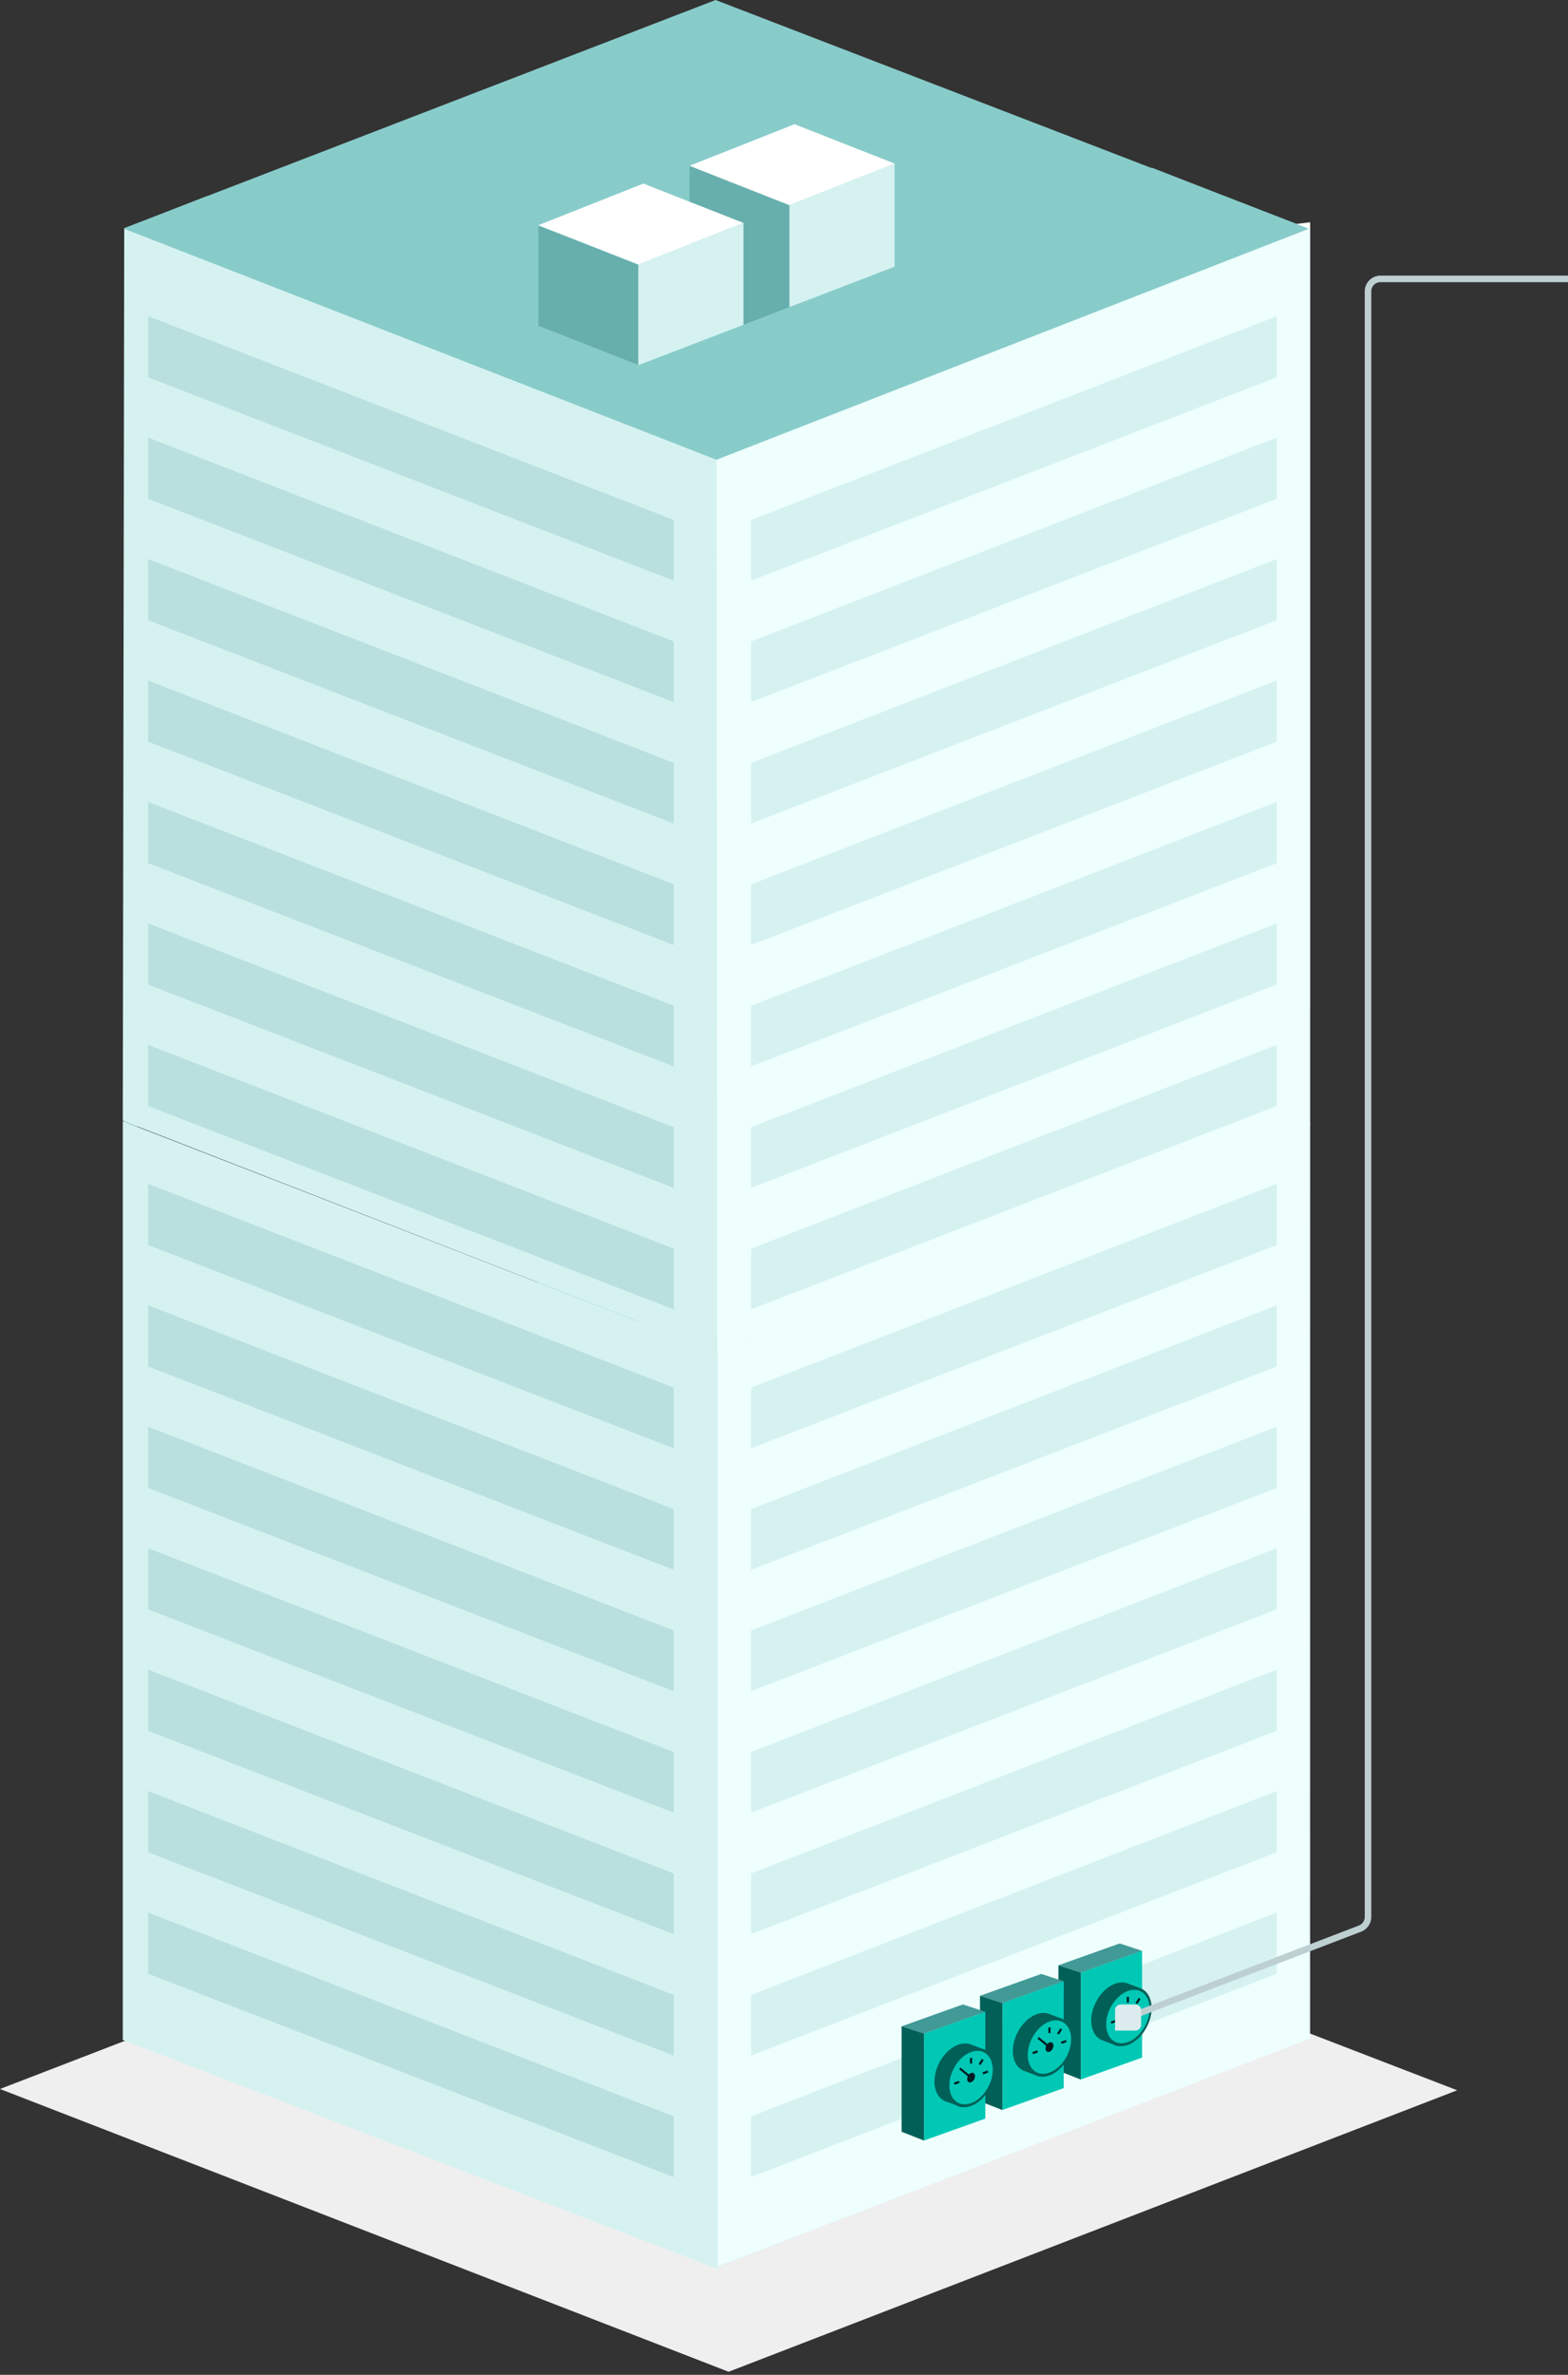 <svg width="360" height="545" viewBox="0 0 360 545" fill="none" xmlns="http://www.w3.org/2000/svg">
<rect x="0" y="0" width="360" height="545" fill="#333333" stroke="none"/>
<path fill-rule="evenodd" clip-rule="evenodd" d="M28.518 52.349L164.658 105.163L300.797 52.587L164.3 0L28.518 52.349Z" fill="#88CCCA"/>
<path fill-rule="evenodd" clip-rule="evenodd" d="M0 479.404L167.281 544.299L334.561 479.697L166.842 415.081L0 479.404Z" fill="#EFEFEF"/>
<path fill-rule="evenodd" clip-rule="evenodd" d="M28.516 467.383L164.656 520.197L300.795 467.62L164.298 415.034L28.516 467.383Z" fill="#88CCCA"/>
<path d="M181.223 47.087L205.385 37.521V471.217L181.223 480.978L181.223 47.087Z" fill="#D5F2F1"/>
<path d="M181.221 45.848V480.784L158.298 471.642L158.298 37.945L181.221 45.848Z" fill="#67AFAD"/>
<path d="M158.298 38.053L182.411 28.5L205.384 37.534L181.221 47.087L158.298 38.053Z" fill="white"/>
<path d="M146.526 60.717L170.689 51.151V484.51L146.526 494.271V60.717Z" fill="#D5F2F1"/>
<path d="M146.527 60.612L146.526 493.955L123.603 484.813L123.603 51.844L146.527 60.612Z" fill="#67AFAD"/>
<path d="M123.603 51.683L147.716 42.13L170.689 51.164L146.526 60.717L123.603 51.683Z" fill="white"/>
<path fill-rule="evenodd" clip-rule="evenodd" d="M28.516 232.278L164.656 285.092L300.795 232.515L164.298 179.929L28.516 232.278Z" fill="#88CCCA"/>
<path fill-rule="evenodd" clip-rule="evenodd" d="M28.516 230.753L164.656 283.567L300.795 230.99L164.298 178.404L28.516 230.753Z" fill="#88CCCA"/>
<path d="M300.751 231.01V232.535L164.661 285.141V282.854L300.751 231.01Z" fill="#4C516A"/>
<path d="M28.512 232.276L28.512 230.754L31.788 231.709L31.436 233.38L28.512 232.276Z" fill="#88CCCA"/>
<path d="M30.494 256.656L31.621 258.076V258.612L28.524 257.445V255.903L30.494 256.656Z" fill="#88CCCA"/>
<path d="M181.222 162.96L205.384 161.132V235.573L181.222 245.03V162.96Z" fill="#D5F2F1"/>
<path d="M181.221 162.724V244.911L158.298 236.172V161.213L181.221 162.724Z" fill="#67AFAD"/>
<path d="M146.526 160.785L170.689 158.845V249.055L146.526 258.697L146.526 160.785Z" fill="#D5F2F1"/>
<path d="M146.527 165.547V258.697L123.603 249.288V163.87L146.527 165.547Z" fill="#67AFAD"/>
<path fill-rule="evenodd" clip-rule="evenodd" d="M203.638 62.487L300.797 51.011V231.466L203.638 195.577V62.487Z" fill="white"/>
<path fill-rule="evenodd" clip-rule="evenodd" d="M300.797 257.6L164.517 310.337L164.177 520.394L300.782 467.818L300.797 257.6Z" fill="#EEFFFE"/>
<path fill-rule="evenodd" clip-rule="evenodd" d="M293.128 271.673L172.444 318.446V332.379L293.128 285.719V271.673Z" fill="#D5F2F1"/>
<path fill-rule="evenodd" clip-rule="evenodd" d="M293.128 383.156L172.444 429.93V443.863L293.128 397.203V383.156Z" fill="#D5F2F1"/>
<path fill-rule="evenodd" clip-rule="evenodd" d="M293.128 327.415L172.444 374.188V388.121L293.128 341.461V327.415Z" fill="#D5F2F1"/>
<path fill-rule="evenodd" clip-rule="evenodd" d="M293.128 438.907L172.444 485.681V499.613L293.128 452.954V438.907Z" fill="#D5F2F1"/>
<path fill-rule="evenodd" clip-rule="evenodd" d="M293.128 299.55L172.444 346.323V360.256L293.128 313.596V299.55Z" fill="#D5F2F1"/>
<path fill-rule="evenodd" clip-rule="evenodd" d="M293.128 411.031L172.444 457.805V471.738L293.128 425.078V411.031Z" fill="#D5F2F1"/>
<path fill-rule="evenodd" clip-rule="evenodd" d="M293.128 355.29L172.444 402.063V415.996L293.128 369.336V355.29Z" fill="#D5F2F1"/>
<path fill-rule="evenodd" clip-rule="evenodd" d="M28.191 257.302L164.811 310.362V520.725L28.191 468.149V257.302Z" fill="#D5F2F1"/>
<path fill-rule="evenodd" clip-rule="evenodd" d="M33.999 271.673L154.685 318.446V332.379L33.999 285.719V271.673Z" fill="#B9E0DF"/>
<path fill-rule="evenodd" clip-rule="evenodd" d="M33.999 383.156L154.685 429.93V443.862L33.999 397.203V383.156Z" fill="#B9E0DF"/>
<path fill-rule="evenodd" clip-rule="evenodd" d="M33.999 327.414L154.685 374.188V388.121L33.999 341.461V327.414Z" fill="#B9E0DF"/>
<path fill-rule="evenodd" clip-rule="evenodd" d="M33.998 438.907L154.684 485.68V499.613L33.998 452.953V438.907Z" fill="#B9E0DF"/>
<path fill-rule="evenodd" clip-rule="evenodd" d="M33.999 299.549L154.685 346.323V360.256L33.999 313.596V299.549Z" fill="#B9E0DF"/>
<path fill-rule="evenodd" clip-rule="evenodd" d="M33.999 411.031L154.685 457.805V471.738L33.999 425.078V411.031Z" fill="#B9E0DF"/>
<path fill-rule="evenodd" clip-rule="evenodd" d="M33.999 355.289L154.685 402.063V415.996L33.999 369.336V355.289Z" fill="#B9E0DF"/>
<path d="M270.59 244.352C268.457 243.285 289.4 236.205 300.139 232.799V256.127C291.178 252.646 272.723 245.418 270.59 244.352Z" fill="white"/>
<path fill-rule="evenodd" clip-rule="evenodd" d="M28.524 52.348L164.458 105.153L164.822 310.373L28.191 257.194L28.524 52.348Z" fill="#D5F2F1"/>
<path fill-rule="evenodd" clip-rule="evenodd" d="M240.154 58.14L285.322 75.417V89.35L240.154 72.186V58.14Z" fill="#B9E0DF"/>
<path fill-rule="evenodd" clip-rule="evenodd" d="M203.484 155.045L285.322 186.901V200.834L203.484 169.091V155.045Z" fill="#B9E0DF"/>
<path fill-rule="evenodd" clip-rule="evenodd" d="M202.544 98.002L285.322 131.159V145.091L202.544 112.048V98.002Z" fill="#B9E0DF"/>
<path fill-rule="evenodd" clip-rule="evenodd" d="M203.798 72.928L285.323 103.294V117.227L203.798 86.975V72.928Z" fill="#B9E0DF"/>
<path fill-rule="evenodd" clip-rule="evenodd" d="M202.993 181.718L285.323 214.776V228.709L202.993 195.764V181.718Z" fill="#B9E0DF"/>
<path fill-rule="evenodd" clip-rule="evenodd" d="M202.23 125.583L285.322 159.034V172.967L202.23 139.63V125.583Z" fill="#B9E0DF"/>
<path fill-rule="evenodd" clip-rule="evenodd" d="M300.796 52.348L164.517 105.162L164.697 310.3L300.796 258.374V52.348Z" fill="#EEFFFE"/>
<path fill-rule="evenodd" clip-rule="evenodd" d="M293.128 72.549L172.444 119.323V133.256L293.128 86.596V72.549Z" fill="#D5F2F1"/>
<path fill-rule="evenodd" clip-rule="evenodd" d="M293.128 184.033L172.444 230.806V244.739L293.128 198.079V184.033Z" fill="#D5F2F1"/>
<path fill-rule="evenodd" clip-rule="evenodd" d="M293.128 128.291L172.444 175.064V188.997L293.128 142.337V128.291Z" fill="#D5F2F1"/>
<path fill-rule="evenodd" clip-rule="evenodd" d="M293.128 100.426L172.444 147.2V161.132L293.128 114.473V100.426Z" fill="#D5F2F1"/>
<path fill-rule="evenodd" clip-rule="evenodd" d="M293.128 211.908L172.444 258.682V272.614L293.128 225.955V211.908Z" fill="#D5F2F1"/>
<path fill-rule="evenodd" clip-rule="evenodd" d="M293.128 239.783L172.444 286.557V300.49L293.128 253.83V239.783Z" fill="#D5F2F1"/>
<path fill-rule="evenodd" clip-rule="evenodd" d="M293.128 156.166L172.444 202.94V216.873L293.128 170.213V156.166Z" fill="#D5F2F1"/>
<path fill-rule="evenodd" clip-rule="evenodd" d="M33.999 72.549L154.685 119.322V133.255L33.999 86.595V72.549Z" fill="#B9E0DF"/>
<path fill-rule="evenodd" clip-rule="evenodd" d="M33.999 184.032L154.685 230.806V244.739L33.999 198.079V184.032Z" fill="#B9E0DF"/>
<path fill-rule="evenodd" clip-rule="evenodd" d="M33.999 128.291L154.685 175.064V188.997L33.999 142.337V128.291Z" fill="#B9E0DF"/>
<path fill-rule="evenodd" clip-rule="evenodd" d="M33.999 239.783L154.685 286.557V300.489L33.999 253.83V239.783Z" fill="#B9E0DF"/>
<path fill-rule="evenodd" clip-rule="evenodd" d="M33.999 100.426L154.685 147.199V161.132L33.999 114.472V100.426Z" fill="#B9E0DF"/>
<path fill-rule="evenodd" clip-rule="evenodd" d="M33.999 211.908L154.685 258.681V272.614L33.999 225.954V211.908Z" fill="#B9E0DF"/>
<path fill-rule="evenodd" clip-rule="evenodd" d="M33.999 156.166L154.685 202.939V216.872L33.999 170.212V156.166Z" fill="#B9E0DF"/>
<path fill-rule="evenodd" clip-rule="evenodd" d="M28.5 52.5L164.5 105.5L183 98L47.5 45L28.5 52.5Z" fill="#88CCCA"/>
<path fill-rule="evenodd" clip-rule="evenodd" d="M128.229 90.847L164.5 105.5L300.5 52.5L264.5 38.5L128.229 90.847Z" fill="#88CCCA"/>
<g clip-path="url(#clip0_1015_6314)">
<path d="M243 451.02L257.07 446L262.22 447.7L248.15 452.72L243 451.02Z" fill="#429A97"/>
<path d="M248.15 452.7L262.22 447.68V472.2L248.15 477.22V452.7Z" fill="#00C8B5"/>
<path d="M243 451.02L248.15 452.7V477.24L243 475.22V451.02Z" fill="#006058"/>
<path d="M262.1 456.4L258.79 455.14C257.97 454.87 257.02 454.87 256.01 455.24C252.99 456.33 250.54 460.12 250.54 463.69C250.54 466.17 251.72 467.9 253.45 468.36L256.55 469.55L257.44 467.44C259.76 465.85 261.47 462.73 261.47 459.74C261.47 459.21 261.41 458.72 261.31 458.26L262.1 456.39V456.4Z" fill="#006058"/>
<path d="M258.95 469.31V468.88L257.1 469.41" fill="#009A8D"/>
<path d="M263.358 465.046C265.137 461.515 264.603 457.657 262.167 456.43C259.73 455.202 256.313 457.071 254.534 460.602C252.755 464.134 253.289 467.992 255.726 469.219C258.162 470.446 261.58 468.578 263.358 465.046Z" fill="#006058"/>
<path d="M258.95 468.65C261.7 467.66 263.93 464.22 263.93 460.98C263.93 457.74 261.7 455.92 258.95 456.92C256.2 457.92 253.97 461.35 253.97 464.59C253.97 467.83 256.2 469.65 258.95 468.65Z" fill="#00C8B5"/>
<path d="M258.31 462.27L256.55 460.83L258.31 462.27Z" fill="#001D23"/>
<path d="M258.31 462.27L256.55 460.83" stroke="#001D23" stroke-width="0.5" stroke-miterlimit="10" stroke-linecap="square"/>
<path d="M258.95 463.85C259.45 463.67 259.86 463.05 259.86 462.46C259.86 461.87 259.45 461.54 258.95 461.72C258.45 461.9 258.04 462.52 258.04 463.11C258.04 463.7 258.45 464.03 258.95 463.85Z" fill="#001D23"/>
<path d="M258.95 458.52V459.32V458.52Z" fill="#001D23"/>
<path d="M258.95 458.52V459.32" stroke="#001D23" stroke-width="0.5" stroke-miterlimit="10" stroke-linecap="square"/>
<path d="M261.51 458.84L261.03 459.58L261.51 458.84Z" fill="#001D23"/>
<path d="M261.51 458.84L261.03 459.58" stroke="#001D23" stroke-width="0.5" stroke-miterlimit="10" stroke-linecap="square"/>
<path d="M262.57 461.48L261.89 461.73L262.57 461.48Z" fill="#001D23"/>
<path d="M262.57 461.48L261.89 461.73" stroke="#001D23" stroke-width="0.5" stroke-miterlimit="10" stroke-linecap="square"/>
<path d="M256 463.85L255.32 464.1L256 463.85Z" fill="#001D23"/>
<path d="M256 463.85L255.32 464.1" stroke="#001D23" stroke-width="0.5" stroke-miterlimit="10" stroke-linecap="square"/>
</g>
<g clip-path="url(#clip1_1015_6314)">
<path d="M225 458.02L239.07 453L244.22 454.7L230.15 459.72L225 458.02Z" fill="#429A97"/>
<path d="M230.15 459.7L244.22 454.68V479.2L230.15 484.22V459.7Z" fill="#00C8B5"/>
<path d="M225 458.02L230.15 459.7V484.24L225 482.22V458.02Z" fill="#006058"/>
<path d="M244.1 463.4L240.79 462.14C239.97 461.87 239.02 461.87 238.01 462.24C234.99 463.33 232.54 467.12 232.54 470.69C232.54 473.17 233.72 474.9 235.45 475.36L238.55 476.55L239.44 474.44C241.76 472.85 243.47 469.73 243.47 466.74C243.47 466.21 243.41 465.72 243.31 465.26L244.1 463.39V463.4Z" fill="#006058"/>
<path d="M240.95 476.31V475.88L239.1 476.41" fill="#009A8D"/>
<path d="M245.358 472.046C247.137 468.515 246.603 464.657 244.167 463.43C241.73 462.202 238.313 464.071 236.534 467.602C234.755 471.134 235.289 474.992 237.726 476.219C240.162 477.446 243.58 475.578 245.358 472.046Z" fill="#006058"/>
<path d="M240.95 475.65C243.7 474.66 245.93 471.22 245.93 467.98C245.93 464.74 243.7 462.92 240.95 463.92C238.2 464.92 235.97 468.35 235.97 471.59C235.97 474.83 238.2 476.65 240.95 475.65Z" fill="#00C8B5"/>
<path d="M240.31 469.27L238.55 467.83L240.31 469.27Z" fill="#001D23"/>
<path d="M240.31 469.27L238.55 467.83" stroke="#001D23" stroke-width="0.5" stroke-miterlimit="10" stroke-linecap="square"/>
<path d="M240.95 470.85C241.45 470.67 241.86 470.05 241.86 469.46C241.86 468.87 241.45 468.54 240.95 468.72C240.45 468.9 240.04 469.52 240.04 470.11C240.04 470.7 240.45 471.03 240.95 470.85Z" fill="#001D23"/>
<path d="M240.95 465.52V466.32V465.52Z" fill="#001D23"/>
<path d="M240.95 465.52V466.32" stroke="#001D23" stroke-width="0.5" stroke-miterlimit="10" stroke-linecap="square"/>
<path d="M243.51 465.84L243.03 466.58L243.51 465.84Z" fill="#001D23"/>
<path d="M243.51 465.84L243.03 466.58" stroke="#001D23" stroke-width="0.5" stroke-miterlimit="10" stroke-linecap="square"/>
<path d="M244.57 468.48L243.89 468.73L244.57 468.48Z" fill="#001D23"/>
<path d="M244.57 468.48L243.89 468.73" stroke="#001D23" stroke-width="0.5" stroke-miterlimit="10" stroke-linecap="square"/>
<path d="M238 470.85L237.32 471.1L238 470.85Z" fill="#001D23"/>
<path d="M238 470.85L237.32 471.1" stroke="#001D23" stroke-width="0.5" stroke-miterlimit="10" stroke-linecap="square"/>
</g>
<g clip-path="url(#clip2_1015_6314)">
<path d="M207 465.02L221.07 460L226.22 461.7L212.15 466.72L207 465.02Z" fill="#429A97"/>
<path d="M212.15 466.7L226.22 461.68V486.2L212.15 491.22V466.7Z" fill="#00C8B5"/>
<path d="M207 465.02L212.15 466.7V491.24L207 489.22V465.02Z" fill="#006058"/>
<path d="M226.1 470.4L222.79 469.14C221.97 468.87 221.02 468.87 220.01 469.24C216.99 470.33 214.54 474.12 214.54 477.69C214.54 480.17 215.72 481.9 217.45 482.36L220.55 483.55L221.44 481.44C223.76 479.85 225.47 476.73 225.47 473.74C225.47 473.21 225.41 472.72 225.31 472.26L226.1 470.39V470.4Z" fill="#006058"/>
<path d="M227.358 479.046C229.137 475.515 228.603 471.657 226.167 470.43C223.73 469.202 220.313 471.071 218.534 474.602C216.755 478.134 217.289 481.992 219.726 483.219C222.162 484.446 225.58 482.578 227.358 479.046Z" fill="#006058"/>
<path d="M222.95 482.65C225.7 481.66 227.93 478.22 227.93 474.98C227.93 471.74 225.7 469.92 222.95 470.92C220.2 471.92 217.97 475.35 217.97 478.59C217.97 481.83 220.2 483.65 222.95 482.65Z" fill="#00C8B5"/>
<path d="M222.31 476.27L220.55 474.83L222.31 476.27Z" fill="#001D23"/>
<path d="M222.31 476.27L220.55 474.83" stroke="#001D23" stroke-width="0.5" stroke-miterlimit="10" stroke-linecap="square"/>
<path d="M222.95 477.85C223.45 477.67 223.86 477.05 223.86 476.46C223.86 475.87 223.45 475.54 222.95 475.72C222.45 475.9 222.04 476.52 222.04 477.11C222.04 477.7 222.45 478.03 222.95 477.85Z" fill="#001D23"/>
<path d="M222.95 472.52V473.32V472.52Z" fill="#001D23"/>
<path d="M222.95 472.52V473.32" stroke="#001D23" stroke-width="0.5" stroke-miterlimit="10" stroke-linecap="square"/>
<path d="M225.51 472.84L225.03 473.58L225.51 472.84Z" fill="#001D23"/>
<path d="M225.51 472.84L225.03 473.58" stroke="#001D23" stroke-width="0.5" stroke-miterlimit="10" stroke-linecap="square"/>
<path d="M226.57 475.48L225.89 475.73L226.57 475.48Z" fill="#001D23"/>
<path d="M226.57 475.48L225.89 475.73" stroke="#001D23" stroke-width="0.5" stroke-miterlimit="10" stroke-linecap="square"/>
<path d="M220 477.85L219.32 478.1L220 477.85Z" fill="#001D23"/>
<path d="M220 477.85L219.32 478.1" stroke="#001D23" stroke-width="0.5" stroke-miterlimit="10" stroke-linecap="square"/>
</g>
<path d="M259 463L312.248 442.596C313.355 442.172 314.086 441.109 314.086 439.924V66.862C314.086 65.281 315.367 64 316.948 64H360" stroke="#BECFD2" stroke-width="1.5"/>
<path d="M256 461.315C256 460.589 256.59 460 257.319 460L260.681 460C261.41 460 262 460.589 262 461.315L262 464.685C262 465.411 261.41 466 260.681 466L256 466L256 461.315Z" fill="#DCEBEE"/>
<defs>
<clipPath id="clip0_1015_6314">
<rect width="21.41" height="31.24" fill="white" transform="translate(243 446)"/>
</clipPath>
<clipPath id="clip1_1015_6314">
<rect width="21.41" height="31.24" fill="white" transform="translate(225 453)"/>
</clipPath>
<clipPath id="clip2_1015_6314">
<rect width="21.41" height="31.24" fill="white" transform="translate(207 460)"/>
</clipPath>
</defs>
</svg>
